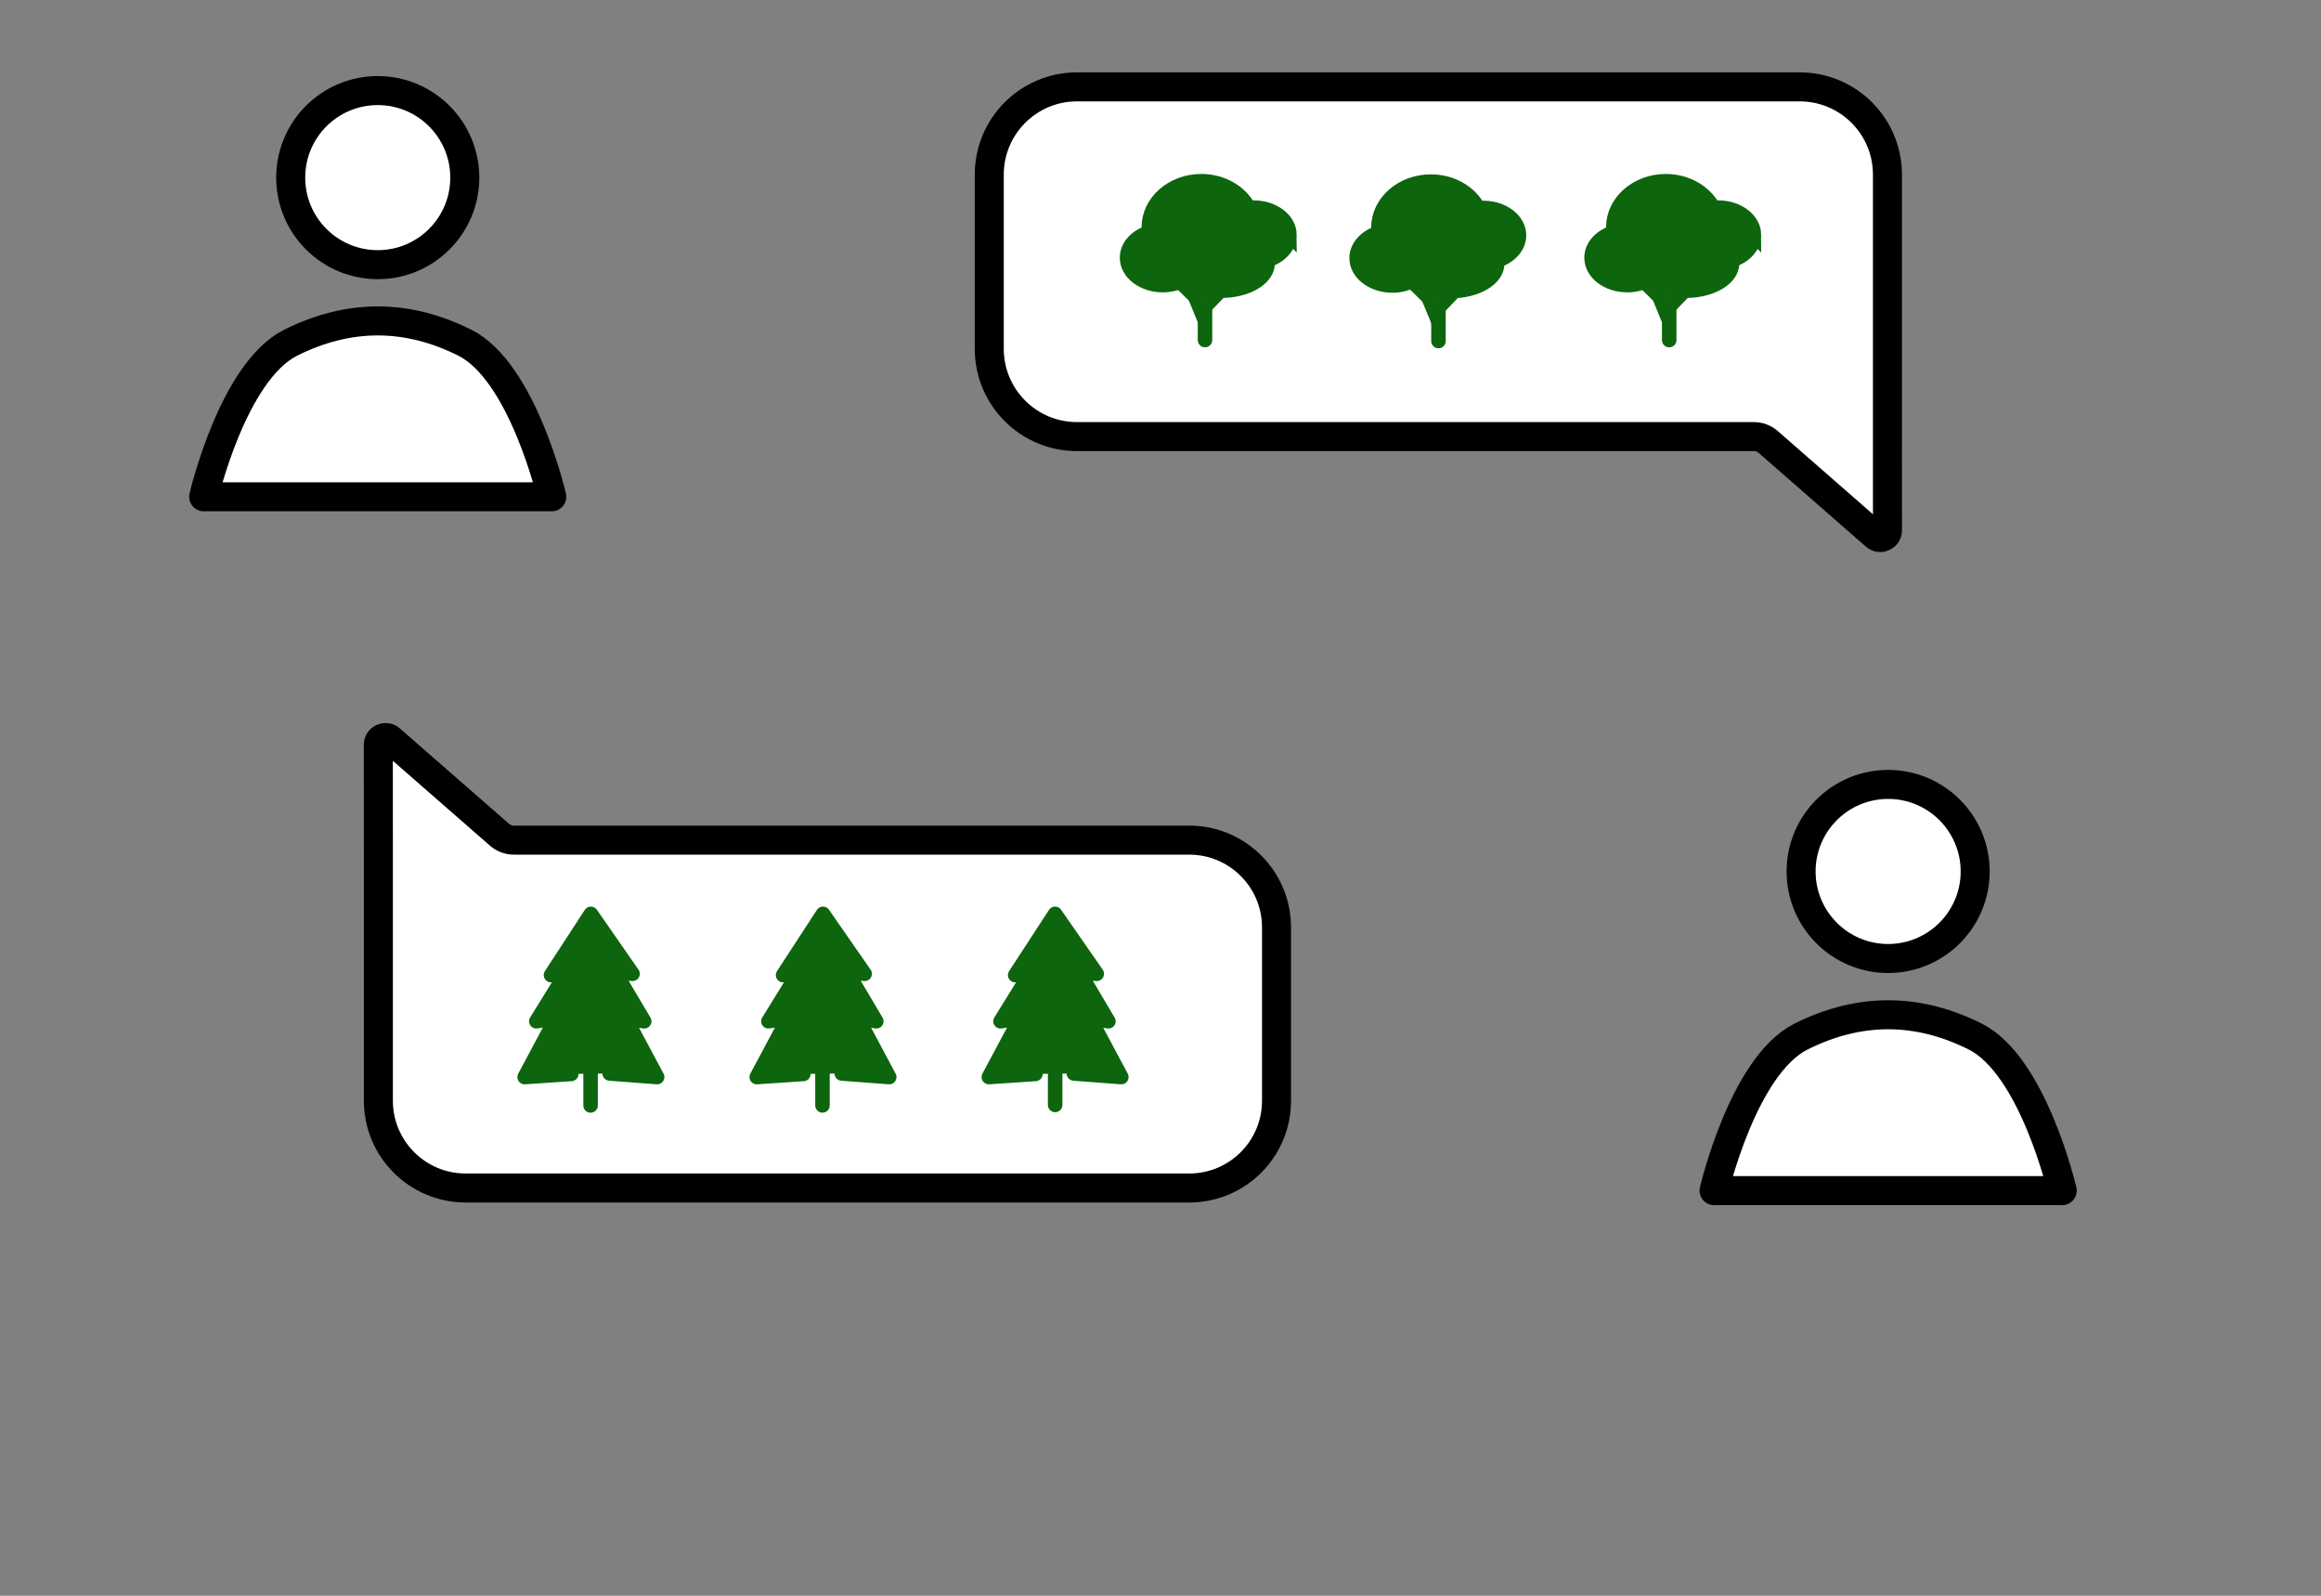<?xml version="1.0" encoding="UTF-8" standalone="no"?>
<svg
   id="emoji"
   viewBox="0 0 80 55"
   version="1.1"
   sodipodi:docname="header.svg"
   inkscape:version="1.1.1 (3bf5ae0d25, 2021-09-20)"
   width="80"
   height="55"
   xmlns:inkscape="http://www.inkscape.org/namespaces/inkscape"
   xmlns:sodipodi="http://sodipodi.sourceforge.net/DTD/sodipodi-0.dtd"
   xmlns="http://www.w3.org/2000/svg"
   xmlns:svg="http://www.w3.org/2000/svg">
  <rect x="0" y="0" width="80" height="55" fill="#808080" stroke="none"/>
  <defs
     id="defs18" />
  <sodipodi:namedview
     id="namedview16"
     pagecolor="#ffffff"
     bordercolor="#666666"
     borderopacity="1.0"
     inkscape:pageshadow="2"
     inkscape:pageopacity="0.0"
     inkscape:pagecheckerboard="0"
     showgrid="false"
     inkscape:zoom="7.5184055"
     inkscape:cx="23.342715"
     inkscape:cy="36.377394"
     inkscape:window-width="1920"
     inkscape:window-height="1003"
     inkscape:window-x="0"
     inkscape:window-y="0"
     inkscape:window-maximized="1"
     inkscape:current-layer="emoji"
     width="100px"
     showguides="true"
     inkscape:guide-bbox="true" />
  <circle
     cx="13.02"
     cy="6.122"
     r="3"
     fill="none"
     stroke="#000000"
     stroke-miterlimit="10"
     stroke-width="2"
     id="circle2"
     style="fill:#ffffff;fill-opacity:1;stroke:#000000;stroke-width:1;stroke-miterlimit:4;stroke-dasharray:none;stroke-opacity:1" />
  <path
     fill="none"
     stroke="#000000"
     stroke-linecap="round"
     stroke-linejoin="round"
     stroke-miterlimit="10"
     stroke-width="2"
     d="m 19.02,17.122 c 0,0 -1,-4.311 -3,-5.311 -2,-1 -4,-1 -6,0 -2,1 -3,5.311 -3,5.311 z"
     id="path4"
     style="fill:#ffffff;fill-opacity:1;stroke:#000000;stroke-width:1;stroke-miterlimit:4;stroke-dasharray:none;stroke-opacity:1" />
  <circle
     cx="65.08"
     cy="30.036"
     r="3"
     fill="none"
     stroke="#000000"
     stroke-miterlimit="10"
     stroke-width="2"
     id="circle6"
     style="fill:#ffffff;fill-opacity:1;stroke:#000000;stroke-width:1;stroke-miterlimit:4;stroke-dasharray:none;stroke-opacity:1" />
  <path
     fill="none"
     stroke="#000000"
     stroke-linecap="round"
     stroke-linejoin="round"
     stroke-miterlimit="10"
     stroke-width="2"
     d="m 71.08,41.036 c 0,0 -1,-4.311 -3,-5.311 -2,-1 -4,-1 -6,0 -2,1 -3,5.311 -3,5.311 z"
     id="path8"
     style="stroke:#000000;stroke-width:1;stroke-miterlimit:4;stroke-dasharray:none;stroke-opacity:1;fill:#ffffff;fill-opacity:1" />
  <path
     fill="none"
     stroke="#000000"
     stroke-miterlimit="10"
     stroke-width="2"
     d="m 16.05,40.946 c -1.661,0 -3.008,-1.347 -3.008,-3.008 v -8.862 l -0.002,-3.408 c -1e-4,-0.211 0.247,-0.326 0.408,-0.19 l 3.779,3.301 c 0.136,0.114 0.307,0.177 0.484,0.177 h 23.28 c 1.661,0 3.008,1.347 3.008,3.008 v 5.974 c 0,1.661 -1.347,3.008 -3.008,3.008 z"
     id="path10"
     style="stroke:#000000;stroke-width:1;stroke-miterlimit:4;stroke-dasharray:none;stroke-opacity:1;fill:#ffffff;fill-opacity:1" />
  <path
     fill="none"
     stroke="#000000"
     stroke-miterlimit="10"
     stroke-width="2"
     d="m 64.647,18.468 c 0.162,0.137 0.41,0.021 0.41,-0.191 l -0.001,-3.229 h 5e-4 V 6.018 c 0,-1.67 -1.354,-3.024 -3.024,-3.024 H 37.122 c -1.67,0 -3.024,1.354 -3.024,3.024 v 6.006 c 0,1.67 1.354,3.024 3.024,3.024 h 23.33 c 0.178,0 0.351,0.063 0.487,0.178 z"
     id="path12"
     style="stroke:#000000;stroke-width:1;stroke-miterlimit:4;stroke-dasharray:none;stroke-opacity:1;fill:#ffffff;fill-opacity:1" />
  <path
     fill="none"
     stroke="#000000"
     stroke-miterlimit="10"
     stroke-width="2"
     d="M 42.454,9.679"
     id="path835"
     style="fill:#0d650d;fill-opacity:1;stroke:#0d650d;stroke-width:0.5;stroke-miterlimit:4;stroke-dasharray:none;stroke-opacity:1" />
  <polyline
     fill="none"
     stroke="#000000"
     stroke-linecap="round"
     stroke-linejoin="round"
     stroke-width="2"
     points="35.789,63.943 35.789,52.776 28.159,45.26"
     id="polyline837"
     style="fill:#0d650d;fill-opacity:1;stroke:#0d650d;stroke-width:4.802;stroke-miterlimit:4;stroke-dasharray:none;stroke-opacity:1"
     transform="matrix(0.104,0,0,0.104,37.812,5.071)" />
  <line
     x1="41.539"
     x2="41.994"
     y1="10.566"
     y2="10.093"
     fill="none"
     stroke="#000000"
     stroke-linecap="round"
     stroke-linejoin="round"
     stroke-width="2"
     id="line839"
     style="fill:#0d650d;fill-opacity:1;stroke:#0d650d;stroke-width:0.5;stroke-miterlimit:4;stroke-dasharray:none;stroke-opacity:1" />
  <path
     fill="none"
     stroke="#000000"
     stroke-miterlimit="10"
     stroke-width="2"
     d="M 42.577,9.599"
     id="path841"
     style="fill:#0d650d;fill-opacity:1;stroke:#0d650d;stroke-width:0.5;stroke-miterlimit:4;stroke-dasharray:none;stroke-opacity:1" />
  <path
     fill="none"
     stroke="#000000"
     stroke-linecap="round"
     stroke-miterlimit="10"
     stroke-width="2"
     d="m 44.445,8.1 c 0,-0.521 -0.551,-0.944 -1.23,-0.944 -0.057,4.582e-4 -0.113,0.004 -0.17,0.01 -0.288,-0.543 -0.912,-0.92 -1.639,-0.92 -0.999,0 -1.809,0.712 -1.809,1.59 1.77e-4,0.058 0.004,0.116 0.011,0.174 -0.447,0.142 -0.761,0.478 -0.761,0.872 0,0.521 0.551,0.944 1.23,0.944 0.258,0.002 0.513,-0.063 0.738,-0.19 0.291,0.232 0.756,0.383 1.282,0.383 0.881,0 1.595,-0.422 1.595,-0.944 -1.46e-4,-0.034 -0.003,-0.069 -0.01,-0.103 0.447,-0.142 0.762,-0.479 0.762,-0.873 z"
     id="path843"
     style="fill:#0d650d;fill-opacity:1;stroke:#0d650d;stroke-width:0.5;stroke-miterlimit:4;stroke-dasharray:none;stroke-opacity:1" />
  <polyline
     fill="none"
     stroke="#000000"
     stroke-linecap="round"
     stroke-linejoin="round"
     stroke-width="2"
     points="35.789,63.943 35.789,52.776 28.159,45.26"
     id="polyline837-36"
     style="fill:#0d650d;fill-opacity:1;stroke:#0d650d;stroke-width:4.802;stroke-miterlimit:4;stroke-dasharray:none;stroke-opacity:1"
     transform="matrix(0.104,0,0,0.104,45.859,5.105)" />
  <line
     x1="49.586"
     x2="50.04"
     y1="10.601"
     y2="10.127"
     fill="none"
     stroke="#000000"
     stroke-linecap="round"
     stroke-linejoin="round"
     stroke-width="2"
     id="line839-7"
     style="fill:#0d650d;fill-opacity:1;stroke:#0d650d;stroke-width:0.5;stroke-miterlimit:4;stroke-dasharray:none;stroke-opacity:1" />
  <path
     fill="none"
     stroke="#000000"
     stroke-linecap="round"
     stroke-miterlimit="10"
     stroke-width="2"
     d="m 52.357,8.112 c 0,-0.521 -0.551,-0.944 -1.23,-0.944 -0.057,4.582e-4 -0.113,0.004 -0.17,0.01 C 50.67,6.636 50.045,6.259 49.319,6.259 c -0.999,0 -1.809,0.712 -1.809,1.59 1.77e-4,0.058 0.004,0.116 0.011,0.174 -0.447,0.142 -0.761,0.478 -0.761,0.872 0,0.521 0.551,0.944 1.23,0.944 0.258,0.002 0.513,-0.063 0.738,-0.19 0.291,0.232 0.756,0.383 1.282,0.383 0.881,0 1.595,-0.422 1.595,-0.944 -1.46e-4,-0.034 -0.003,-0.069 -0.01,-0.103 0.447,-0.142 0.762,-0.479 0.762,-0.873 z"
     id="path843-5"
     style="fill:#0d650d;fill-opacity:1;stroke:#0d650d;stroke-width:0.5;stroke-miterlimit:4;stroke-dasharray:none;stroke-opacity:1" />
  <polyline
     fill="none"
     stroke="#000000"
     stroke-linecap="round"
     stroke-linejoin="round"
     stroke-width="2"
     points="35.789,63.943 35.789,52.776 28.159,45.26"
     id="polyline837-36-3"
     style="fill:#0d650d;fill-opacity:1;stroke:#0d650d;stroke-width:4.802;stroke-miterlimit:4;stroke-dasharray:none;stroke-opacity:1"
     transform="matrix(0.104,0,0,0.104,53.812,5.071)" />
  <line
     x1="57.539"
     x2="57.994"
     y1="10.566"
     y2="10.093"
     fill="none"
     stroke="#000000"
     stroke-linecap="round"
     stroke-linejoin="round"
     stroke-width="2"
     id="line839-7-5"
     style="fill:#0d650d;fill-opacity:1;stroke:#0d650d;stroke-width:0.5;stroke-miterlimit:4;stroke-dasharray:none;stroke-opacity:1" />
  <path
     fill="none"
     stroke="#000000"
     stroke-linecap="round"
     stroke-miterlimit="10"
     stroke-width="2"
     d="m 60.455,8.1 c 0,-0.521 -0.551,-0.944 -1.23,-0.944 -0.057,4.58e-4 -0.113,0.004 -0.17,0.01 -0.288,-0.543 -0.912,-0.92 -1.639,-0.92 -0.999,0 -1.809,0.712 -1.809,1.59 1.77e-4,0.058 0.004,0.116 0.011,0.174 -0.447,0.142 -0.761,0.478 -0.761,0.872 0,0.521 0.551,0.944 1.23,0.944 0.258,0.002 0.513,-0.063 0.738,-0.19 0.291,0.232 0.756,0.383 1.282,0.383 0.881,0 1.595,-0.422 1.595,-0.944 -1.46e-4,-0.034 -0.003,-0.069 -0.01,-0.103 0.447,-0.142 0.762,-0.479 0.762,-0.873 z"
     id="path843-5-6"
     style="fill:#0d650d;fill-opacity:1;stroke:#0d650d;stroke-width:0.5;stroke-miterlimit:4;stroke-dasharray:none;stroke-opacity:1" />
  <polyline
     fill="none"
     stroke="#000000"
     stroke-linecap="round"
     stroke-linejoin="round"
     stroke-width="2"
     points="41.448,53.49 55.194,54.523 46.104,37.503 51.448,38.365 43.089,24.266 48.073,24.615 36.004,7.246 24.448,24.99 28.918,24.266 20.198,38.365 25.903,37.503 16.813,54.523 30.323,53.615"
     id="polyline971"
     style="fill:#0d650d;fill-opacity:1;stroke:#0d650d;stroke-width:4.201;stroke-miterlimit:4;stroke-dasharray:none;stroke-opacity:1"
     transform="matrix(0.119,0,0,0.119,16.082,30.634)" />
  <line
     x1="20.356"
     x2="20.356"
     y1="36.993"
     y2="38.101"
     fill="none"
     stroke="#000000"
     stroke-linecap="round"
     stroke-miterlimit="10"
     stroke-width="2"
     id="line973"
     style="fill:#0d650d;fill-opacity:1;stroke:#0d650d;stroke-width:0.5;stroke-miterlimit:4;stroke-dasharray:none;stroke-opacity:1" />
  <polyline
     fill="none"
     stroke="#000000"
     stroke-linecap="round"
     stroke-linejoin="round"
     stroke-width="2"
     points="41.448,53.49 55.194,54.523 46.104,37.503 51.448,38.365 43.089,24.266 48.073,24.615 36.004,7.246 24.448,24.99 28.918,24.266 20.198,38.365 25.903,37.503 16.813,54.523 30.323,53.615"
     id="polyline971-2"
     style="fill:#0d650d;fill-opacity:1;stroke:#0d650d;stroke-width:4.201;stroke-miterlimit:4;stroke-dasharray:none;stroke-opacity:1"
     transform="matrix(0.119,0,0,0.119,24.082,30.634)" />
  <line
     x1="28.349"
     x2="28.349"
     y1="36.991"
     y2="38.099"
     fill="none"
     stroke="#000000"
     stroke-linecap="round"
     stroke-miterlimit="10"
     stroke-width="2"
     id="line973-6"
     style="fill:#0d650d;fill-opacity:1;stroke:#0d650d;stroke-width:0.5;stroke-miterlimit:4;stroke-dasharray:none;stroke-opacity:1" />
  <polyline
     fill="none"
     stroke="#000000"
     stroke-linecap="round"
     stroke-linejoin="round"
     stroke-width="2"
     points="41.448,53.49 55.194,54.523 46.104,37.503 51.448,38.365 43.089,24.266 48.073,24.615 36.004,7.246 24.448,24.99 28.918,24.266 20.198,38.365 25.903,37.503 16.813,54.523 30.323,53.615"
     id="polyline971-2-8"
     style="fill:#0d650d;fill-opacity:1;stroke:#0d650d;stroke-width:4.201;stroke-miterlimit:4;stroke-dasharray:none;stroke-opacity:1"
     transform="matrix(0.119,0,0,0.119,32.082,30.634)" />
  <line
     x1="36.369"
     x2="36.369"
     y1="36.975"
     y2="38.083"
     fill="none"
     stroke="#000000"
     stroke-linecap="round"
     stroke-miterlimit="10"
     stroke-width="2"
     id="line973-6-7"
     style="fill:#0d650d;fill-opacity:1;stroke:#0d650d;stroke-width:0.5;stroke-miterlimit:4;stroke-dasharray:none;stroke-opacity:1" />
</svg>
